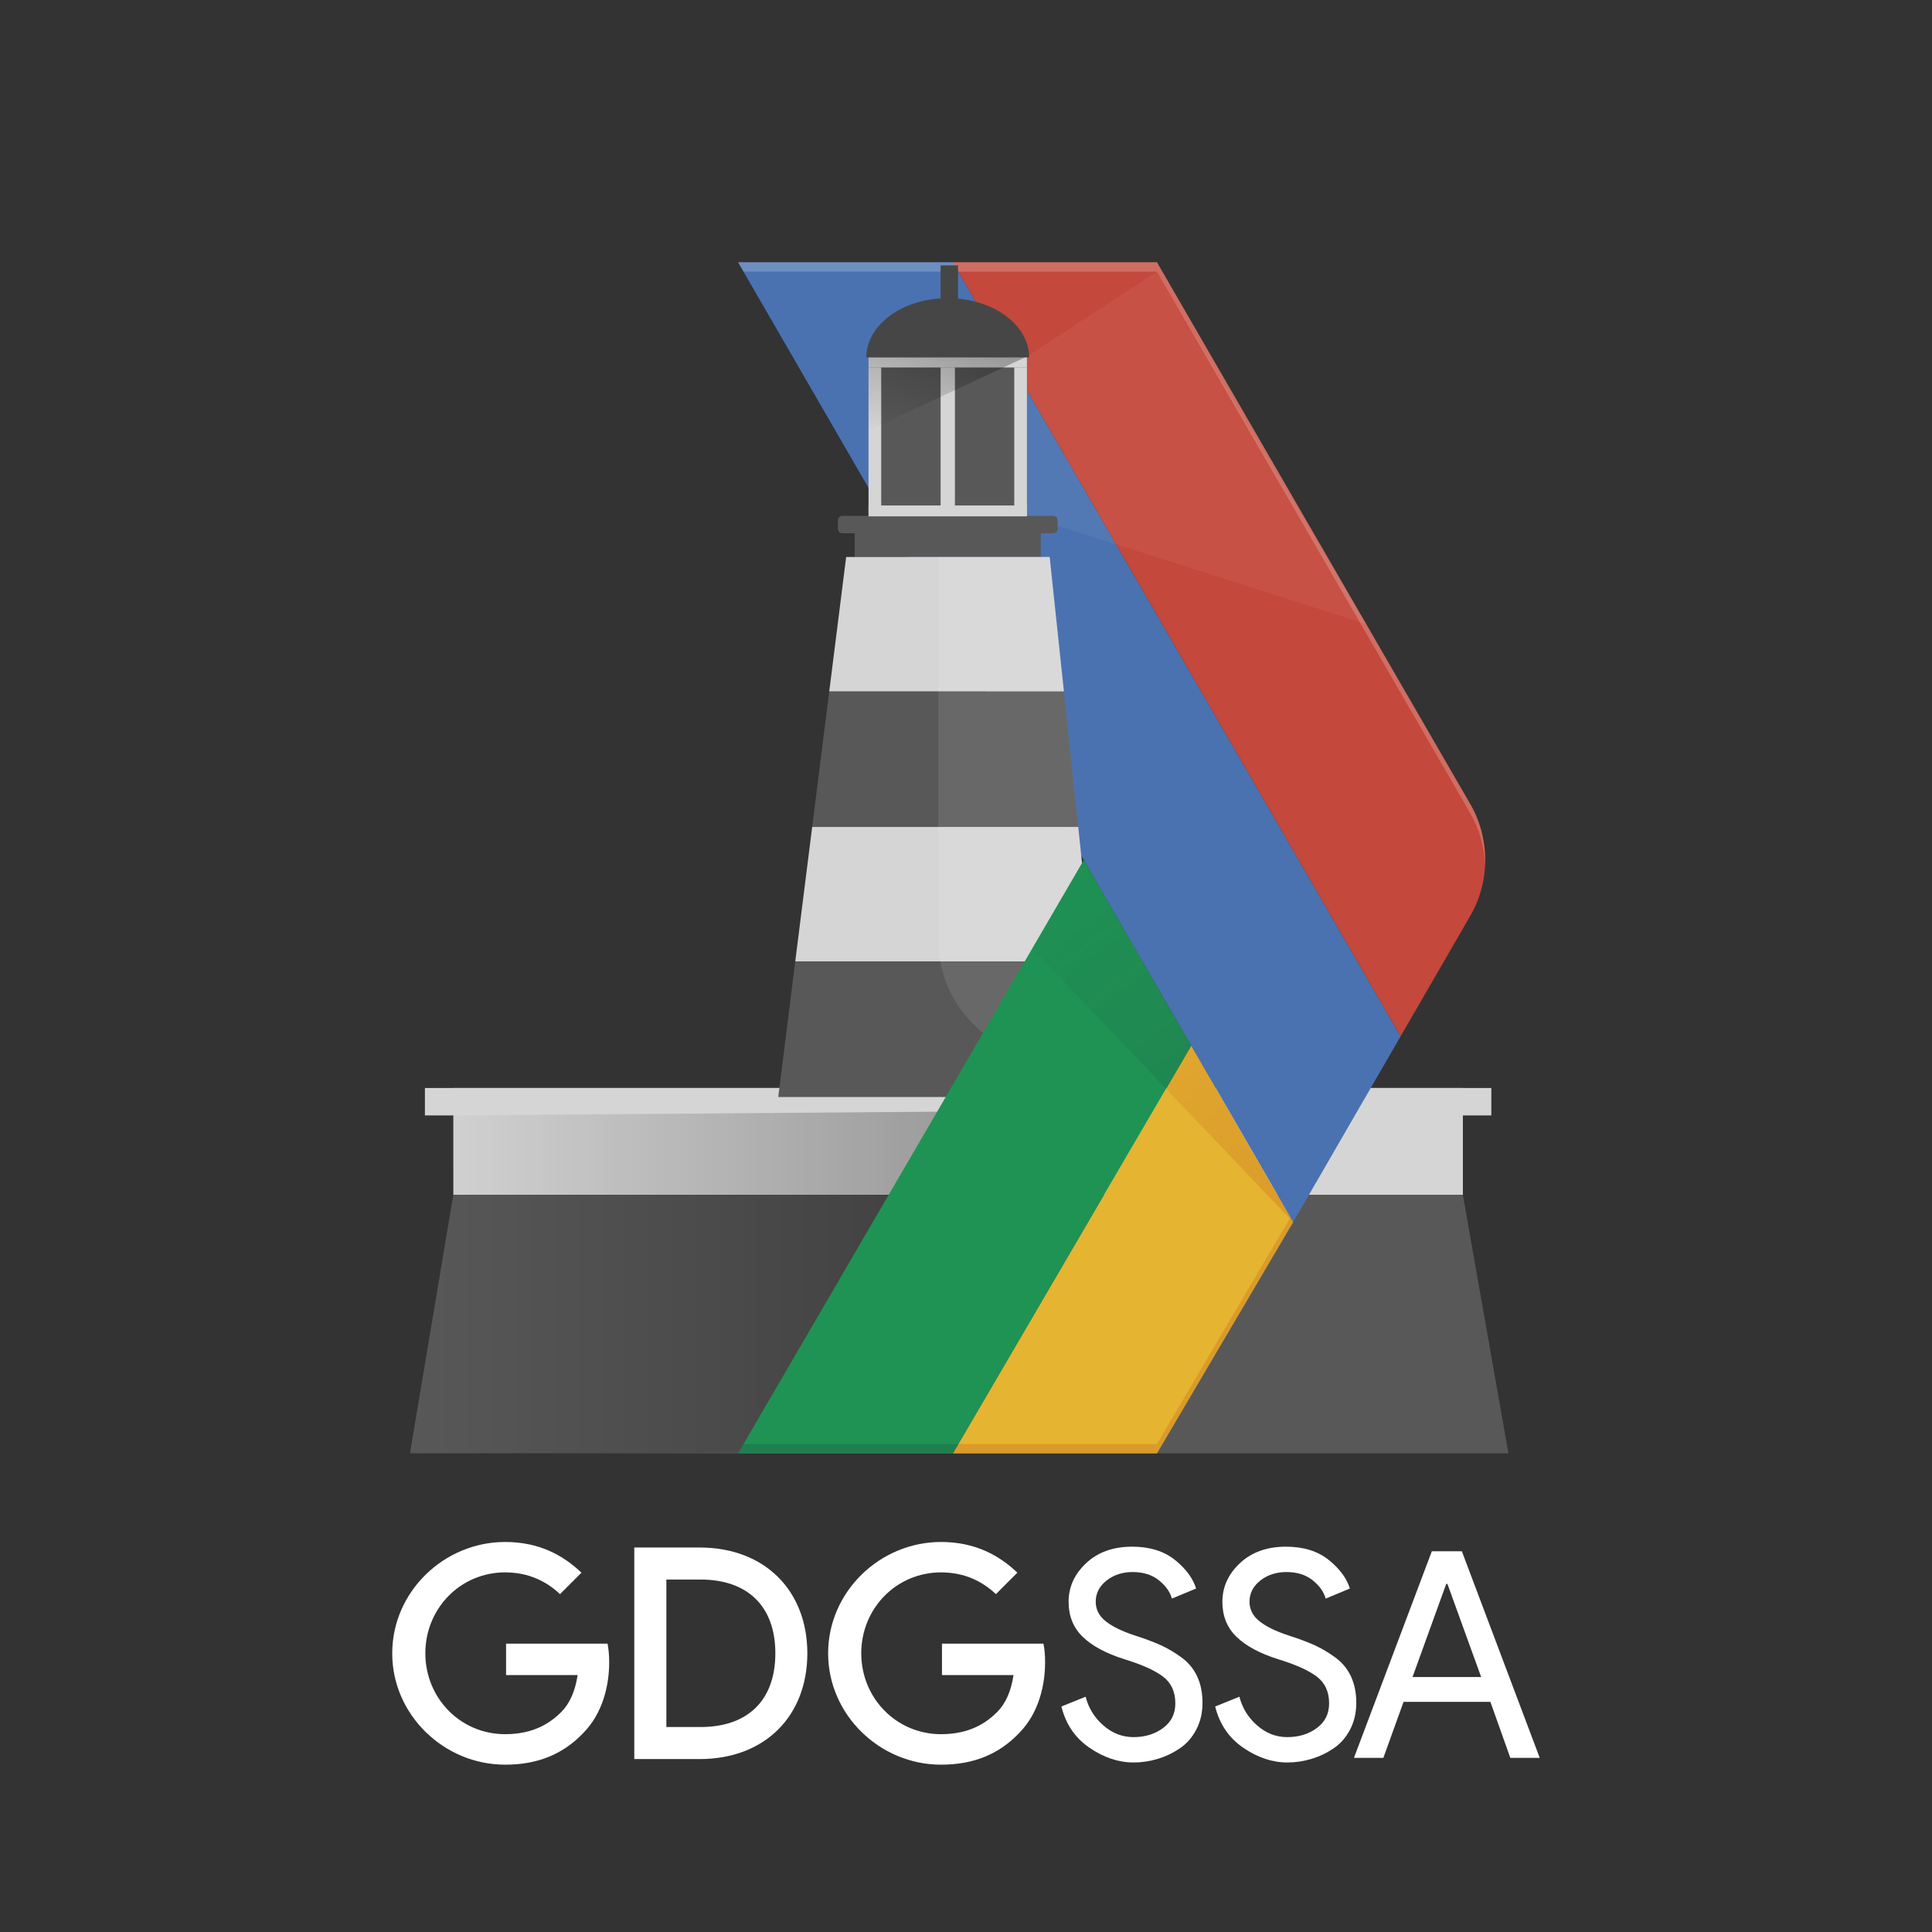 <?xml version="1.0" encoding="utf-8"?>
<!-- Generator: Adobe Illustrator 19.2.0, SVG Export Plug-In . SVG Version: 6.00 Build 0)  -->
<svg version="1.1" id="Layer_4" xmlns="http://www.w3.org/2000/svg" xmlns:xlink="http://www.w3.org/1999/xlink" x="0px" y="0px"
	 viewBox="0 0 448 448" enable-background="new 0 0 448 448" xml:space="preserve">
<rect x="0" y="0" width="448" height="448" fill="#333333" stroke="none"/>
<rect x="-121.71" fill="none" width="691.42" height="448"/>
<g>
	<g>
		<rect x="105.12" y="252.29" fill="#D5D5D5" width="234.1" height="24.79"/>
		<rect x="98.53" y="252.29" fill="#D5D5D5" width="247.29" height="6.36"/>
		<polygon fill="#585858" points="349.78,336.99 95.06,336.99 105.12,277.08 339.22,277.08 		"/>
		<linearGradient id="SVGID_1_" gradientUnits="userSpaceOnUse" x1="95.059" y1="297.338" x2="233.879" y2="297.338">
			<stop  offset="0" style="stop-color:#000000;stop-opacity:0"/>
			<stop  offset="1" style="stop-color:#000000"/>
		</linearGradient>
		<polygon opacity="0.3" fill="url(#SVGID_1_)" points="233.88,257.65 105.21,258.65 105.12,277.08 101.83,299.37 95.06,337.02 
			133.89,337.02 216.44,336.47 		"/>
		<g>
			<g id="XMLID_14_">
				<g id="XMLID_15_">
					<polygon id="XMLID_16_" fill="#4A72B1" points="220.96,60.81 171.14,60.81 299.87,283.38 324.76,240.34 324.78,240.3 					"/>
				</g>
			</g>
			<path fill="#C4483B" d="M340.91,212.41c4.66-8.03,4.66-17.95,0-25.99L268.28,60.81h-47.32L324.78,240.3L340.91,212.41z"/>
			<path opacity="0.2" fill="#FFFFFF" enable-background="new    " d="M268.28,62.97l72.64,125.61c2.14,3.7,3.25,7.8,3.42,11.91
				c0.19-4.85-0.91-9.75-3.42-14.08L268.28,60.81h-97.13l1.26,2.17H268.28z"/>
		</g>
		<g>
			<polygon opacity="0.05" fill="#FFFFFF" points="268.28,62.97 238.13,82.66 238.13,119.62 316.81,144.73 			"/>
			<g>
				<path fill="#585858" d="M244.23,123.65H195.3c-0.56,0-1.01-0.45-1.01-1.01v-2.01c0-0.56,0.45-1.01,1.01-1.01h48.93
					c0.56,0,1.01,0.45,1.01,1.01v2.01C245.24,123.2,244.79,123.65,244.23,123.65z"/>
				<rect x="198.19" y="121.64" fill="#585858" width="43.15" height="7.51"/>
				<rect x="201.4" y="85.18" fill="#D5D5D5" width="36.73" height="34.44"/>
				<rect x="204.34" y="85.18" fill="#585858" width="30.85" height="34.44"/>
				<rect x="218.11" y="85.18" fill="#D5D5D5" width="3.32" height="34.44"/>
				<rect x="201.4" y="82.66" fill="#D5D5D5" width="36.73" height="2.52"/>
				<rect x="201.4" y="117.21" fill="#D5D5D5" width="36.73" height="2.52"/>
				<g>
					<polygon fill="#585858" points="192.29,160.32 192.28,160.37 246.7,160.37 246.7,160.32 					"/>
					<polygon fill="#D5D5D5" points="243.4,129.15 196.21,129.15 192.29,160.32 246.7,160.32 					"/>
					<polygon fill="#585858" points="188.33,191.76 250.02,191.76 246.7,160.37 192.28,160.37 					"/>
					<polygon fill="#D5D5D5" points="253.33,222.99 250.02,191.76 188.33,191.76 184.4,222.99 					"/>
					<polygon fill="#585858" points="184.38,223.15 180.46,254.38 256.65,254.38 253.34,223.15 					"/>
					<polygon fill="#585858" points="184.38,223.15 253.34,223.15 253.33,222.99 184.4,222.99 					"/>
				</g>
				<g opacity="0.1">
					<path fill="#FFFFFF" d="M253.33,222.99l-3.3-31.23l-3.32-31.39l-0.01-0.05l-3.3-31.18h-25.81v88.95
						c0,15.05,12.31,27.36,27.36,27.36h10.76l-2.36-22.3L253.33,222.99z"/>
				</g>
				<linearGradient id="SVGID_2_" gradientUnits="userSpaceOnUse" x1="212.107" y1="103.704" x2="221.916" y2="76.754">
					<stop  offset="0" style="stop-color:#000000;stop-opacity:0"/>
					<stop  offset="1" style="stop-color:#000000"/>
				</linearGradient>
				<polygon opacity="0.3" fill="url(#SVGID_2_)" points="201.4,99.81 201.4,82.66 238.13,82.66 				"/>
			</g>
			<path fill="#464646" d="M238.65,82.89h-37.76c0-7.59,8.45-13.75,18.88-13.75C230.19,69.14,238.65,75.29,238.65,82.89z"/>
			<rect x="218.11" y="61.54" fill="#464646" width="4.05" height="9.42"/>
		</g>
		<g id="XMLID_10_">
			<g>
				<polygon id="XMLID_13_" fill="#E5B430" points="299.25,282.29 276.22,242.47 220.96,337.02 268.28,337.02 299.87,283.38 				"/>
				<polygon fill="#1F9354" points="251.32,199.41 276.22,242.47 220.96,337.02 171.14,337.02 				"/>
				<polygon opacity="0.2" fill="#B33817" enable-background="new    " points="268.28,334.85 222.21,334.85 220.96,337.02 
					268.28,337.02 299.87,283.38 299.25,282.29 				"/>
				<polygon opacity="0.2" fill="#243137" enable-background="new    " points="172.4,334.85 171.14,337.02 220.96,337.02 
					222.21,334.85 				"/>
				
					<radialGradient id="XMLID_3_" cx="299.519" cy="167.481" r="95.861" gradientTransform="matrix(1 0 0 -1 0 450)" gradientUnits="userSpaceOnUse">
					<stop  offset="0" style="stop-color:#B33817;stop-opacity:0.2"/>
					<stop  offset="1" style="stop-color:#B33817;stop-opacity:0.02"/>
				</radialGradient>
				<polygon id="XMLID_12_" fill="url(#XMLID_3_)" points="299.87,283.38 299.87,283.38 276.22,242.47 270.42,252.49 				"/>
				
					<radialGradient id="XMLID_4_" cx="299.247" cy="166.875" r="96.639" gradientTransform="matrix(1 0 0 -1 0 450)" gradientUnits="userSpaceOnUse">
					<stop  offset="0" style="stop-color:#243137;stop-opacity:0.2"/>
					<stop  offset="1" style="stop-color:#243137;stop-opacity:0.02"/>
				</radialGradient>
				<polygon id="XMLID_11_" fill="url(#XMLID_4_)" points="270.42,252.49 276.22,242.47 251.32,199.41 239.43,219.99 				"/>
			</g>
		</g>
	</g>
	<g>
		<g id="XMLID_1_">
			<path id="XMLID_9_" fill="#FFFFFF" d="M147.08,358.84h15.1c15.38,0,25.03,10.21,25.03,24.53c0,14.39-9.66,24.53-25.03,24.53
				h-15.1L147.08,358.84L147.08,358.84z M162.45,400.47c10.7,0,17.34-5.94,17.34-17.1c0-11.09-6.63-17.1-17.34-17.1h-7.93v34.19
				H162.45z"/>
			<path id="XMLID_7_" fill="#FFFFFF" d="M140.88,381.14h-23.53v7.28h16.59c-0.55,3.72-1.84,6.61-3.77,8.55
				c-2.46,2.46-6.3,5.16-13.03,5.16c-10.39,0-18.51-8.38-18.51-18.76c0-10.39,8.12-18.76,18.51-18.76c5.6,0,9.7,2.21,12.72,5.04
				l4.97-4.97c-4.22-4.03-9.82-7.12-17.69-7.12c-14.23,0-26.19,11.58-26.19,25.82c0,14.23,11.96,25.82,26.19,25.82
				c7.68,0,13.47-2.52,18.01-7.24c4.66-4.66,6.11-11.21,6.11-16.5C141.26,383.81,141.13,382.4,140.88,381.14z"/>
			<path id="XMLID_6_" fill="#FFFFFF" d="M241.96,381.14h-23.53v7.28h16.59c-0.55,3.72-1.84,6.61-3.77,8.55
				c-2.46,2.46-6.3,5.16-13.03,5.16c-10.39,0-18.51-8.38-18.51-18.76c0-10.39,8.12-18.76,18.51-18.76c5.6,0,9.7,2.21,12.72,5.04
				l4.97-4.97c-4.22-4.03-9.82-7.12-17.69-7.12c-14.23,0-26.19,11.58-26.19,25.82c0,14.23,11.96,25.82,26.19,25.82
				c7.68,0,13.47-2.52,18.01-7.24c4.66-4.66,6.11-11.21,6.11-16.5C242.34,383.81,242.22,382.4,241.96,381.14z"/>
		</g>
		<g>
			<g>
				<path fill="#FFFFFF" d="M262.84,408.69c-3.48,0-6.88-1.14-10.2-3.41c-3.32-2.27-5.5-5.46-6.52-9.57l5.62-2.27
					c0.67,2.63,2.04,4.85,4.11,6.66c2.07,1.81,4.4,2.71,6.99,2.71c2.68,0,4.96-0.7,6.86-2.11c1.9-1.4,2.84-3.31,2.84-5.72
					c0-2.68-0.95-4.74-2.84-6.19c-1.9-1.45-4.9-2.8-9-4.05c-4.24-1.34-7.45-3.07-9.63-5.18c-2.19-2.12-3.28-4.83-3.28-8.13
					c0-3.43,1.36-6.42,4.08-8.97c2.72-2.54,6.27-3.81,10.64-3.81c4.06,0,7.36,1.02,9.9,3.04c2.54,2.03,4.19,4.25,4.95,6.66
					l-5.62,2.34c-0.4-1.52-1.39-2.92-2.98-4.22c-1.58-1.29-3.62-1.94-6.12-1.94c-2.36,0-4.38,0.66-6.05,1.97
					c-1.67,1.32-2.51,2.96-2.51,4.92c0,1.78,0.77,3.29,2.31,4.52c1.54,1.23,3.8,2.33,6.79,3.31c2.36,0.76,4.34,1.5,5.92,2.21
					c1.58,0.71,3.19,1.66,4.82,2.84c1.63,1.18,2.85,2.65,3.68,4.42c0.82,1.76,1.24,3.8,1.24,6.12c0,2.32-0.48,4.39-1.44,6.22
					c-0.96,1.83-2.23,3.28-3.81,4.35c-1.58,1.07-3.29,1.89-5.12,2.44C266.63,408.41,264.76,408.69,262.84,408.69z"/>
				<path fill="#FFFFFF" d="M298.5,408.69c-3.48,0-6.88-1.14-10.2-3.41c-3.32-2.27-5.5-5.46-6.52-9.57l5.62-2.27
					c0.67,2.63,2.04,4.85,4.11,6.66c2.07,1.81,4.4,2.71,6.99,2.71c2.68,0,4.96-0.7,6.86-2.11c1.9-1.4,2.84-3.31,2.84-5.72
					c0-2.68-0.95-4.74-2.84-6.19c-1.9-1.45-4.9-2.8-9-4.05c-4.24-1.34-7.45-3.07-9.63-5.18c-2.19-2.12-3.28-4.83-3.28-8.13
					c0-3.43,1.36-6.42,4.08-8.97c2.72-2.54,6.27-3.81,10.64-3.81c4.06,0,7.36,1.02,9.9,3.04c2.54,2.03,4.19,4.25,4.95,6.66
					l-5.62,2.34c-0.4-1.52-1.39-2.92-2.98-4.22c-1.58-1.29-3.62-1.94-6.12-1.94c-2.36,0-4.38,0.66-6.05,1.97
					c-1.67,1.32-2.51,2.96-2.51,4.92c0,1.78,0.77,3.29,2.31,4.52c1.54,1.23,3.8,2.33,6.79,3.31c2.36,0.76,4.34,1.5,5.92,2.21
					c1.58,0.71,3.19,1.66,4.82,2.84c1.63,1.18,2.85,2.65,3.68,4.42c0.82,1.76,1.24,3.8,1.24,6.12c0,2.32-0.48,4.39-1.44,6.22
					c-0.96,1.83-2.23,3.28-3.81,4.35c-1.58,1.07-3.29,1.89-5.12,2.44C302.29,408.41,300.42,408.69,298.5,408.69z"/>
				<path fill="#FFFFFF" d="M313.96,407.62l18.06-47.91h6.96l18.06,47.91h-6.82l-4.62-12.98h-20.14l-4.68,12.98H313.96z
					 M327.54,388.88h15.92l-7.83-21.61h-0.27L327.54,388.88z"/>
			</g>
		</g>
	</g>
</g>
</svg>
